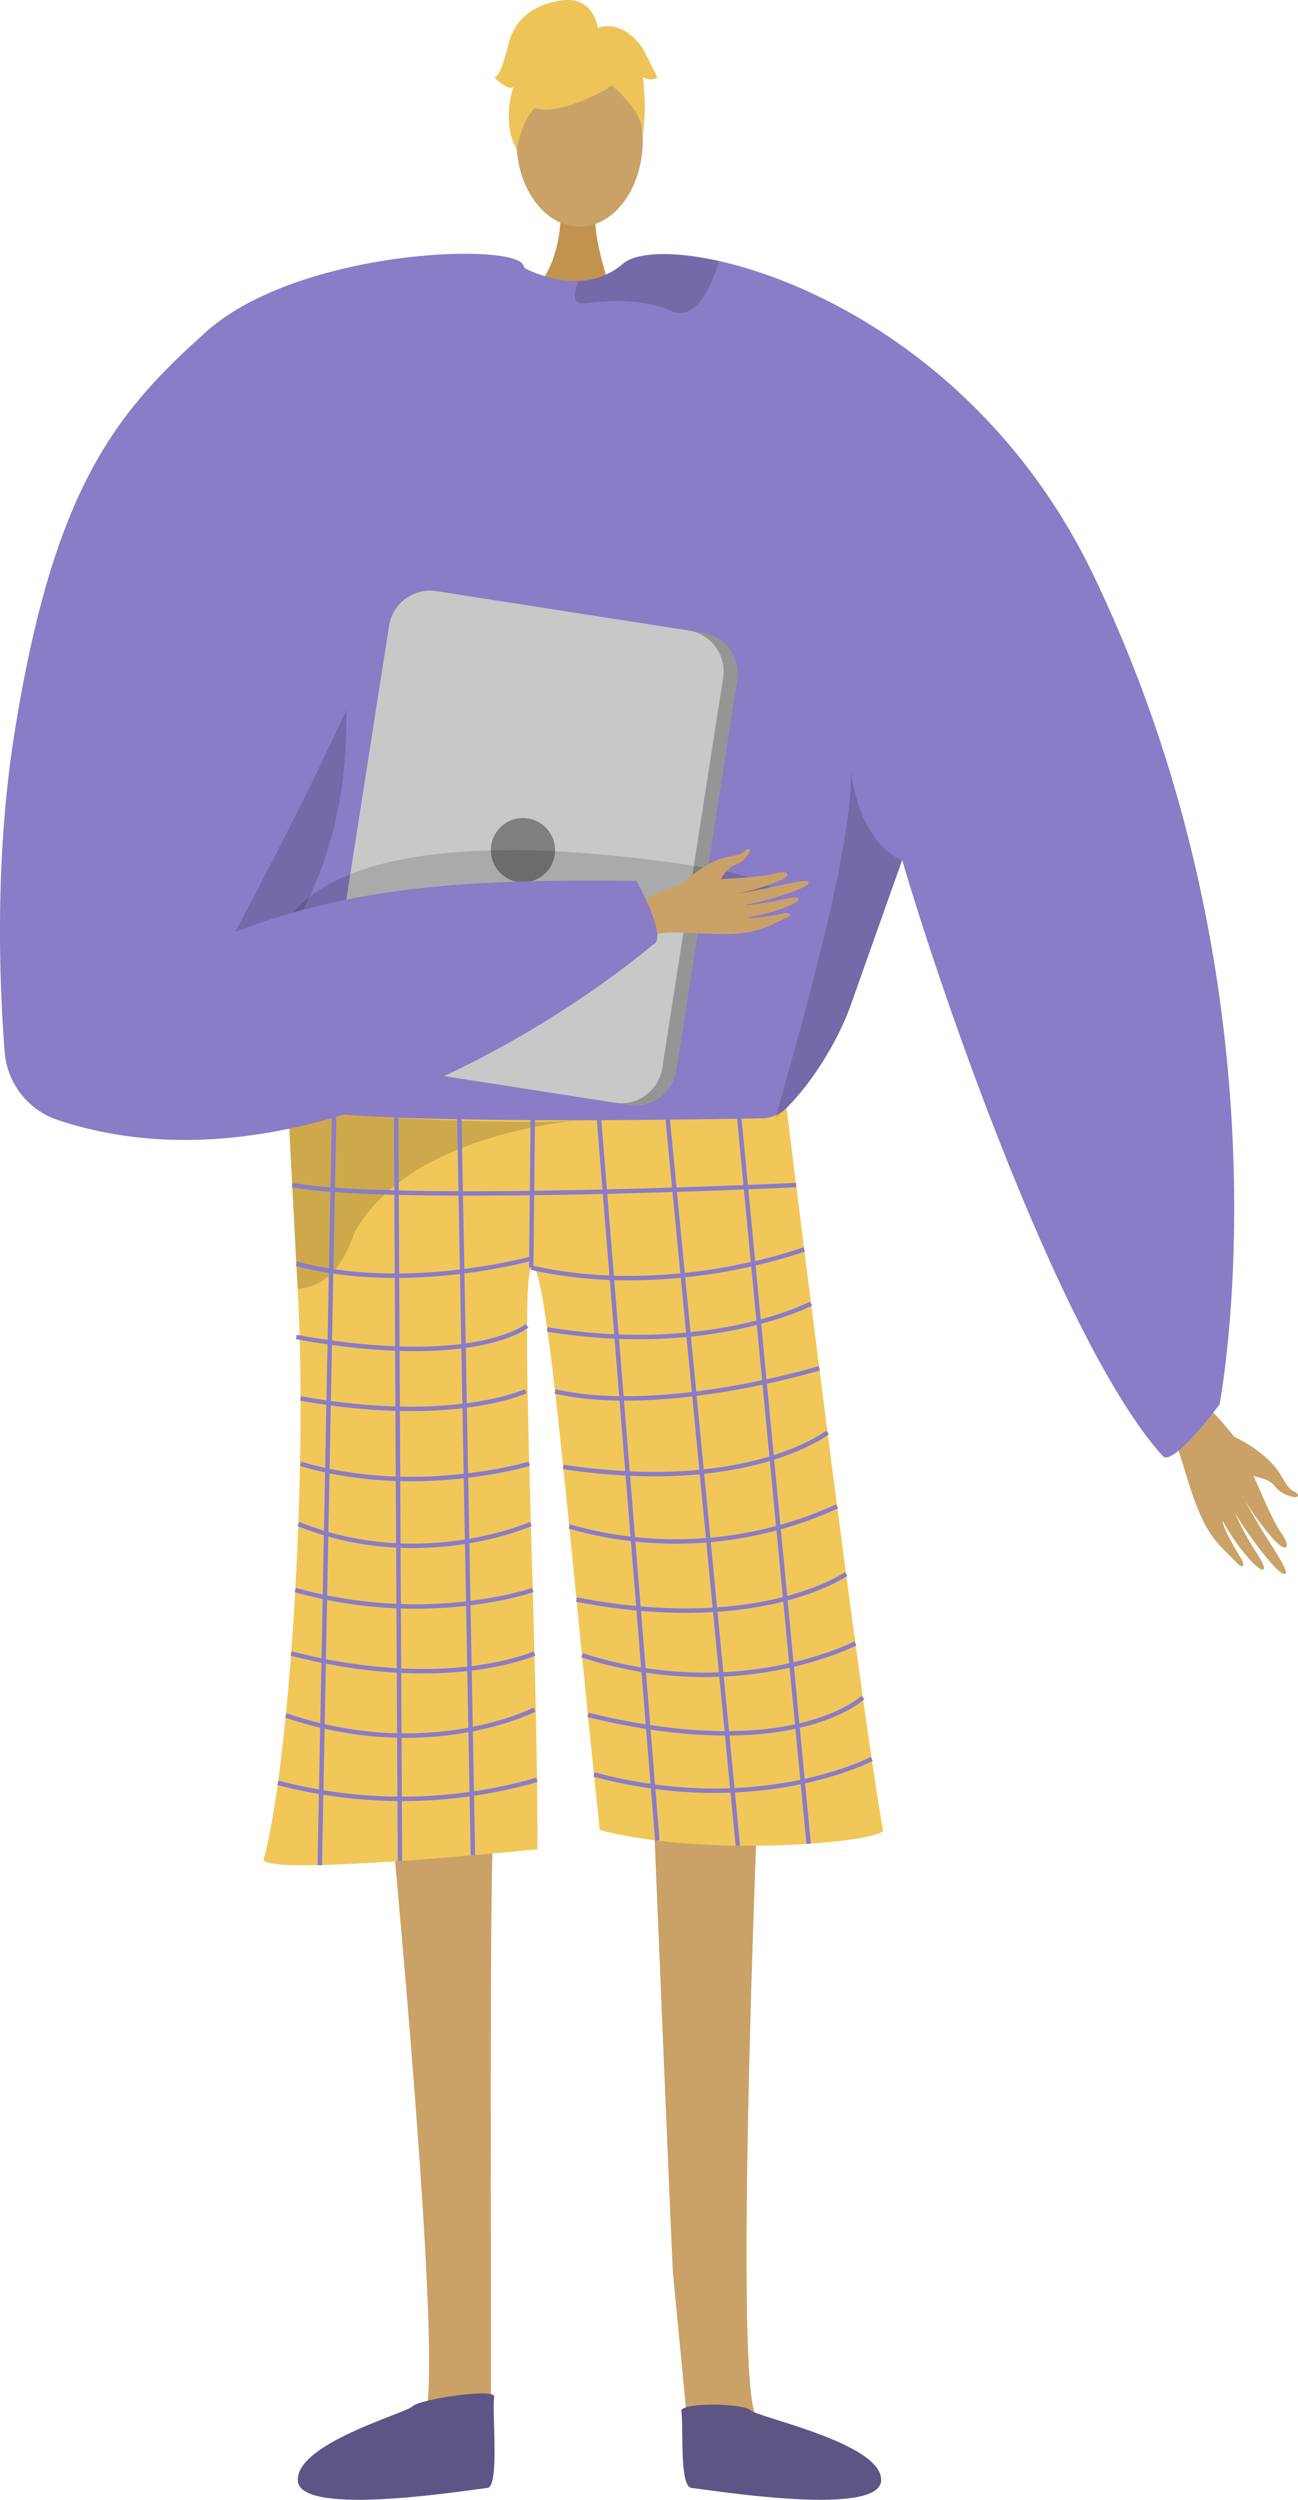 <svg xmlns="http://www.w3.org/2000/svg" width="251.807" height="484.744" viewBox="0 0 251.807 484.744"><defs><style>.a,.b{fill:#caa267;}.a{fill-rule:evenodd;}.c{fill:#c2934e;}.d{fill:#8a7cc7;}.e{fill:#f1c759;}.f{opacity:0.15;}.g{fill:#5e5584;}.h{fill:#5e5587;}.i{opacity:0.3;}.j{opacity:0.5;}.k{fill:#eec459;}.l{fill:#959595;}.m{fill:#c8c8c8;}.n{fill:#7f7f7f;}.o{fill:none;stroke:#8a7cc7;stroke-miterlimit:10;stroke-width:0.861px;}</style></defs><g transform="translate(-2245.104 14671.232)"><g transform="translate(2470.678 -14404.36)"><path class="a" d="M2441.853-14442.882s6.609,2.9,9.322,7.859c1.611,2.949,2.372,2.592,2.8,3.041,1.417,1.484-2.481.961-4.284-1.387-1.464-1.908-5.584-1.779-6.834-2.791s-4.088-4.373-3.932-5.525S2441.853-14442.882,2441.853-14442.882Z" transform="translate(-2428.044 14454.592)"/><path class="a" d="M2432.342-14452.479c.674.85,10.47,8.834,12.981,14.176s5.734,13.525,7.578,16.084c2.17,3.014,1.143,4.342-1.733,1.01a57.949,57.949,0,0,1-5.679-7.9c-.223-.547,1.564,2.881,3.793,6.5,2.369,3.85,5.177,7.939,4.509,8.414-1.292.922-8.863-9.895-9.856-11.924a56.584,56.584,0,0,0,2.69,5.322c1.355,2.352,3.288,4.908,2.972,5.662-.5,1.191-5.287-4.258-7.915-9.24-.2-.029.146,1.762,3.662,7.471.354.574.655,2.252-1.02.561-3.526-3.562-5.3-4.832-7.741-10.957-2.376-5.977-3.548-13.1-6.578-16.916Z" transform="translate(-2430.005 14452.479)"/></g><path class="b" d="M2309.807-14386.456s11.563,119.307,6.646,121.359c-8.82,3.742-43.363,15.98-5.28,13.291,19.564,1.178,18.128-3.193,18.434-6.9.249-3.025-.326-109.8.478-118.1.18-1.859.289-2.984.289-2.984Z" transform="translate(10.679 62.642)"/><path class="b" d="M2369.369-14386.147s-5.013,119.307-.1,121.359c8.821,3.742,43.363,15.98,5.28,13.291-19.564,1.178-18.128-3.193-18.434-6.9-.249-3.025-2.468-25.992-3.272-34.3-.18-1.859-4.014-95.17-4.014-95.17Z" transform="translate(22.818 62.335)"/><path class="c" d="M2335.552-14638.272s1.019,11.369-5.992,17.656,16.16,0,16.16,0-4.312-10.889-3.345-17.656S2335.552-14638.272,2335.552-14638.272Z" transform="translate(18.287 6.588)"/><ellipse class="b" cx="12.259" cy="16.726" rx="12.259" ry="16.726" transform="translate(2345.279 -14660.728)"/><path class="d" d="M2271.728-14531.185c.26,4.105,4.507,22.711,9.815,39.248,4.348,13.576,9.423,25.766,13.594,27.451,9.256,3.725,79.141,8.836,93.509,1.982.335-.25.7-.521,1.043-.818,5.392-4.387,11.24-13.047,14.341-21.158,0-.008,8.259-23.287,9.944-28.025.019-.047.028-.086.048-.123.055-.186.121-.363.185-.529.019-.066.046-.121.066-.187,8.7,29.7,31.837,94.914,50.553,115.578,1.964,2.17,11.007-10,11.007-10s15.113-78.041-24.313-160.516c-18.559-38.82-51.68-56.531-72.827-61.232-9.154-2.041-16.062-1.639-18.586.539a13.7,13.7,0,0,1-8.557,3.324,18.545,18.545,0,0,1-4.805-.437,23.967,23.967,0,0,1-5.094-1.732c-.782-.363-1.238-.623-1.238-.623a49.741,49.741,0,0,0-12.944.771C2279.623-14618.306,2271.3-14538.085,2271.728-14531.185Z" transform="translate(5.854 8.883)"/><path class="e" d="M2388.478-14494.971a7.554,7.554,0,0,1-4.29,1.979c-10.078.2-53.606.943-77.218-.414-8.331-.479-14.182-1.219-15.209-2.344a.873.873,0,0,0,.008.1c.061,1.3.807,16.2,1.855,35.734,2.069,38.557-1.915,93.779-6.572,110.539-1.005,3.619,53.077-1.861,53.077-1.861.15-39.789-3.626-109.645-1.186-112.775,2.966-3.809,7.776,57.635,13.291,109.051,21.418,5.586,55.332,2.2,54.939,0C2402.517-14381.039,2388.478-14494.971,2388.478-14494.971Z" transform="translate(9.224 38.602)"/><path class="f" d="M2393-14531.446c-.019.066-.048.121-.066.188-.065.166-.13.344-.187.529-.018.037-.027.076-.046.123-1.685,4.738-9.944,28.018-9.944,28.025-3.1,8.111-8.95,16.771-14.341,21.158,3.66-13.25,15.066-51.662,14.629-67.137C2385.221-14533.644,2393-14531.456,2393-14531.446Z" transform="translate(27.125 26.984)"/><path class="f" d="M2304.5-14580.019s23.16,69.133-41.095,98.494l-1.307.869.332-16.262s30.277-42.25,30.392-43.336S2304.5-14580.019,2304.5-14580.019Z" transform="translate(3.739 20.065)"/><path class="f" d="M2336.488-14622.907c-.037,1.109.55,1.836,2.329,1.592,5.55-.754,11.817-.6,16.37,1.492a3.867,3.867,0,0,0,3.743-.16c2.914-1.7,4.721-6.787,5.439-9.041a1.544,1.544,0,0,0,.074-.492c-9.154-2.041-16.062-1.639-18.586.539a13.7,13.7,0,0,1-8.557,3.324A7.545,7.545,0,0,0,2336.488-14622.907Z" transform="translate(20.102 8.883)"/><path class="g" d="M2353.455-14287.769c-.228-1.723,12.029-1.561,13.415-.162s25.813,6.439,25.329,13.693-34.335,1.551-36.753,1.379S2353.9-14284.384,2353.455-14287.769Z" transform="translate(23.834 84.076)"/><path class="h" d="M2330.555-14290.172c.228-1.721-14.442.465-15.829,1.863s-22.745,7.209-22.26,14.463,34.335,1.551,36.753,1.379S2330.108-14286.785,2330.555-14290.172Z" transform="translate(10.416 83.685)"/><g class="i" transform="translate(2300.985 -14457.148)"><path d="M2337.247-14493.167c.163-.012.327-.025.485-.041C2337.732-14493.208,2337.56-14493.2,2337.247-14493.167Z" transform="translate(-2280.716 14496.31)"/><path class="j" d="M2347.44-14492.607c-12.972,1.035-41.322-.8-41.322-.8-8.331-.479-14.182-1.219-15.209-2.344a.873.873,0,0,0,.008.1c.061,1.3.807,16.2,1.855,35.734a9.8,9.8,0,0,0,1.364-.158,10.614,10.614,0,0,0,6.865-4.877,23.569,23.569,0,0,0,2.669-5.576C2313.34-14488.932,2343.285-14492.234,2347.44-14492.607Z" transform="translate(-2290.909 14495.75)"/></g><g transform="translate(2340.972 -14671.232)"><g transform="translate(4.161 4.664)"><path class="k" d="M2343.943-14654.443s-21.224,11.768-14.924-7.125C2333.376-14674.641,2358.418-14662.865,2343.943-14654.443Z" transform="translate(-2326.931 14667.409)"/><path class="k" d="M2341.031-14659.109s11.875,7.045,10.729,14.113c0,0,2.618-21.1-9.189-21.631s-16.378.609-15.33,22.924C2327.242-14643.7,2330.673-14661.455,2341.031-14659.109Z" transform="translate(-2327.097 14667.562)"/></g><path class="k" d="M2343.838-14665.5s-.6-6.574-7.115-5.643-9.312,4.656-10.243,8.381-1.862,6.518-2.794,6.518c0,0,2.794,2.793,3.725,1.863,0,0-2.417,6.7.654,12.2,0,0,1.209-8.471,5.865-9.4S2343.838-14665.5,2343.838-14665.5Z" transform="translate(-2323.686 14671.231)"/><path class="k" d="M2339.715-14666.47s4.656-2.795,9.312,3.723l2.794,5.588s-.932.932-2.794,0c0,0,.848,6.561-.042,10.264l-2.752-11.2Z" transform="translate(-2320.16 14672.147)"/></g><path class="l" d="M2376.684-14559.977l-11.808,75.639a8.08,8.08,0,0,1-9.219,6.734l-51.624-8.064a2.713,2.713,0,0,1-.364-.074,8.049,8.049,0,0,1-6.36-9.145l11.808-75.639a8.064,8.064,0,0,1,9.219-6.725l49.231,7.684,2.394.373A8.064,8.064,0,0,1,2376.684-14559.977Z" transform="translate(11.462 20.652)"/><path class="m" d="M2373.927-14560.422l-11.807,75.639a8.066,8.066,0,0,1-9.218,6.723l-49.232-7.682a8.049,8.049,0,0,1-6.36-9.145l11.808-75.639a8.064,8.064,0,0,1,9.219-6.725l49.231,7.684A8.046,8.046,0,0,1,2373.927-14560.422Z" transform="translate(11.462 20.652)"/><circle class="n" cx="6.232" cy="6.232" r="6.232" transform="translate(2340.323 -14512.602)"/><path class="f" d="M2288.8-14515.7s-1.21-27.8,73.284-18.492-55.87,17.691-55.87,17.691Z" transform="translate(9.613 29.727)"/><g transform="translate(2245.104 -14622.026)"><g transform="translate(119.659 115.423)"><path class="a" d="M2343.188-14524.542c.883-.295,10.2-5.875,15.251-6.34s12.6-.678,15.212-1.418c3.067-.873,3.842.346.307,1.693a49.854,49.854,0,0,1-8.044,2.279c-.5.021,2.787-.422,6.362-1.164,3.8-.787,7.927-1.859,8.117-1.182.366,1.313-10.587,4.266-12.517,4.475a48.6,48.6,0,0,0,5.087-.617c2.3-.406,4.927-1.219,5.445-.742.815.75-4.987,3.025-9.781,3.689-.083.156,1.465.4,7.107-.771.567-.119,2.01.129.154.988-3.907,1.807-5.454,2.871-11.118,3.049-5.521.172-11.618-.965-15.589.367Z" transform="translate(-2343.188 14537.099)"/><path class="a" d="M2353.75-14529.573s4.275-4.49,9.076-5.23c2.854-.439,2.786-1.16,3.273-1.375,1.616-.709.053,2.289-2.373,3.059-1.969.625-3.07,3.99-4.254,4.705s-4.729,2.023-5.612,1.561S2353.75-14529.573,2353.75-14529.573Z" transform="translate(-2340.933 14536.286)"/></g><path class="d" d="M2285.1-14615.764c-17.54,15.7-29.676,30.271-37.247,78.221-3.842,24.326-2.841,48.652-1.841,61.48a15.159,15.159,0,0,0,10.417,13.182c54.954,18.125,115.317-34.02,115.317-34.02,3.147-1.172-3.188-12.393-3.188-12.393-30.382-.314-53.661.615-77.871,9.928.122-.059,23.8-44.533,27-56.8,8.392-32.176,36.014-60.02,28.867-72.631C2344.09-14633.16,2302.794-14631.592,2285.1-14615.764Z" transform="translate(-2245.104 14630.898)"/></g><g transform="translate(2307.14 -14457.312)"><line class="o" x2="13.734" y2="143.607" transform="translate(81.104)"/><line class="o" x2="13.63" y2="141.106" transform="translate(67.474 2.872)"/><line class="o" x2="11.334" y2="140.12" transform="translate(54.151 2.872)"/><line class="o" x1="0.292" y2="29.024" transform="translate(41.027 2.872)"/><line class="o" x2="2.63" y2="142.959" transform="translate(27.076 2.872)"/><line class="o" x2="0.733" y2="144.159" transform="translate(14.819 2.783)"/><line class="o" x1="2.773" y2="144.986" transform="translate(0 2.783)"/></g><path class="o" d="M2389.338-14482.865s-77.338,3.65-97.771,0" transform="translate(10.221 41.435)"/><path class="o" d="M2329.584-14469.1c27.059,6.129,52.954-3.561,52.954-3.561" transform="translate(18.583 43.682)"/><path class="o" d="M2338.094-14471.238s-24.42,6.861-45.87,1.066" transform="translate(10.365 43.992)"/><path class="o" d="M2383.309-14464.031s-19.5,10.211-51.176,5.008" transform="translate(19.144 45.58)"/><path class="o" d="M2384.633-14453.756s-30.346,9.264-51.271,4.5" transform="translate(19.415 47.839)"/><path class="o" d="M2385.948-14443.548s-15.455,12.115-51.288,6.68" transform="translate(19.7 50.084)"/><path class="o" d="M2387.6-14431.809a75.188,75.188,0,0,1-51.976,3.916" transform="translate(19.912 52.667)"/><path class="o" d="M2389.08-14421.053s-16.691,11.848-52.307,4.965" transform="translate(20.165 55.032)"/><path class="o" d="M2390.7-14410.029s-23.037,12.043-53.054,2.314" transform="translate(20.357 57.458)"/><path class="o" d="M2391.941-14401.424s-13.591,13.072-53.353,3.381" transform="translate(20.564 59.351)"/><path class="o" d="M2393.438-14391.656s-21.977,11.576-53.888,3.016" transform="translate(20.776 61.498)"/><path class="o" d="M2336.984-14460.494s-10.2,8.424-44.76,2.172" transform="translate(10.365 46.357)"/><path class="o" d="M2336.568-14450.1s-14.315,6.674-43.674,1.4" transform="translate(10.512 48.642)"/><path class="o" d="M2337.267-14438.567s-22.106,6.658-44.373,0" transform="translate(10.512 51.179)"/><path class="o" d="M2337.663-14429s-21.49,9.553-45.12,0" transform="translate(10.435 53.283)"/><path class="o" d="M2338.131-14418.5s-20.459,7.178-46.075,0" transform="translate(10.328 55.594)"/><path class="o" d="M2338.607-14408.415s-17.246,7.738-47.212,0" transform="translate(10.183 57.813)"/><path class="o" d="M2338.795-14399.491s-20.475,10.551-48.254,1.121" transform="translate(9.995 59.776)"/><path class="o" d="M2339.56-14388.336a94.671,94.671,0,0,1-50.264.58" transform="translate(9.721 62.23)"/></g></svg>
